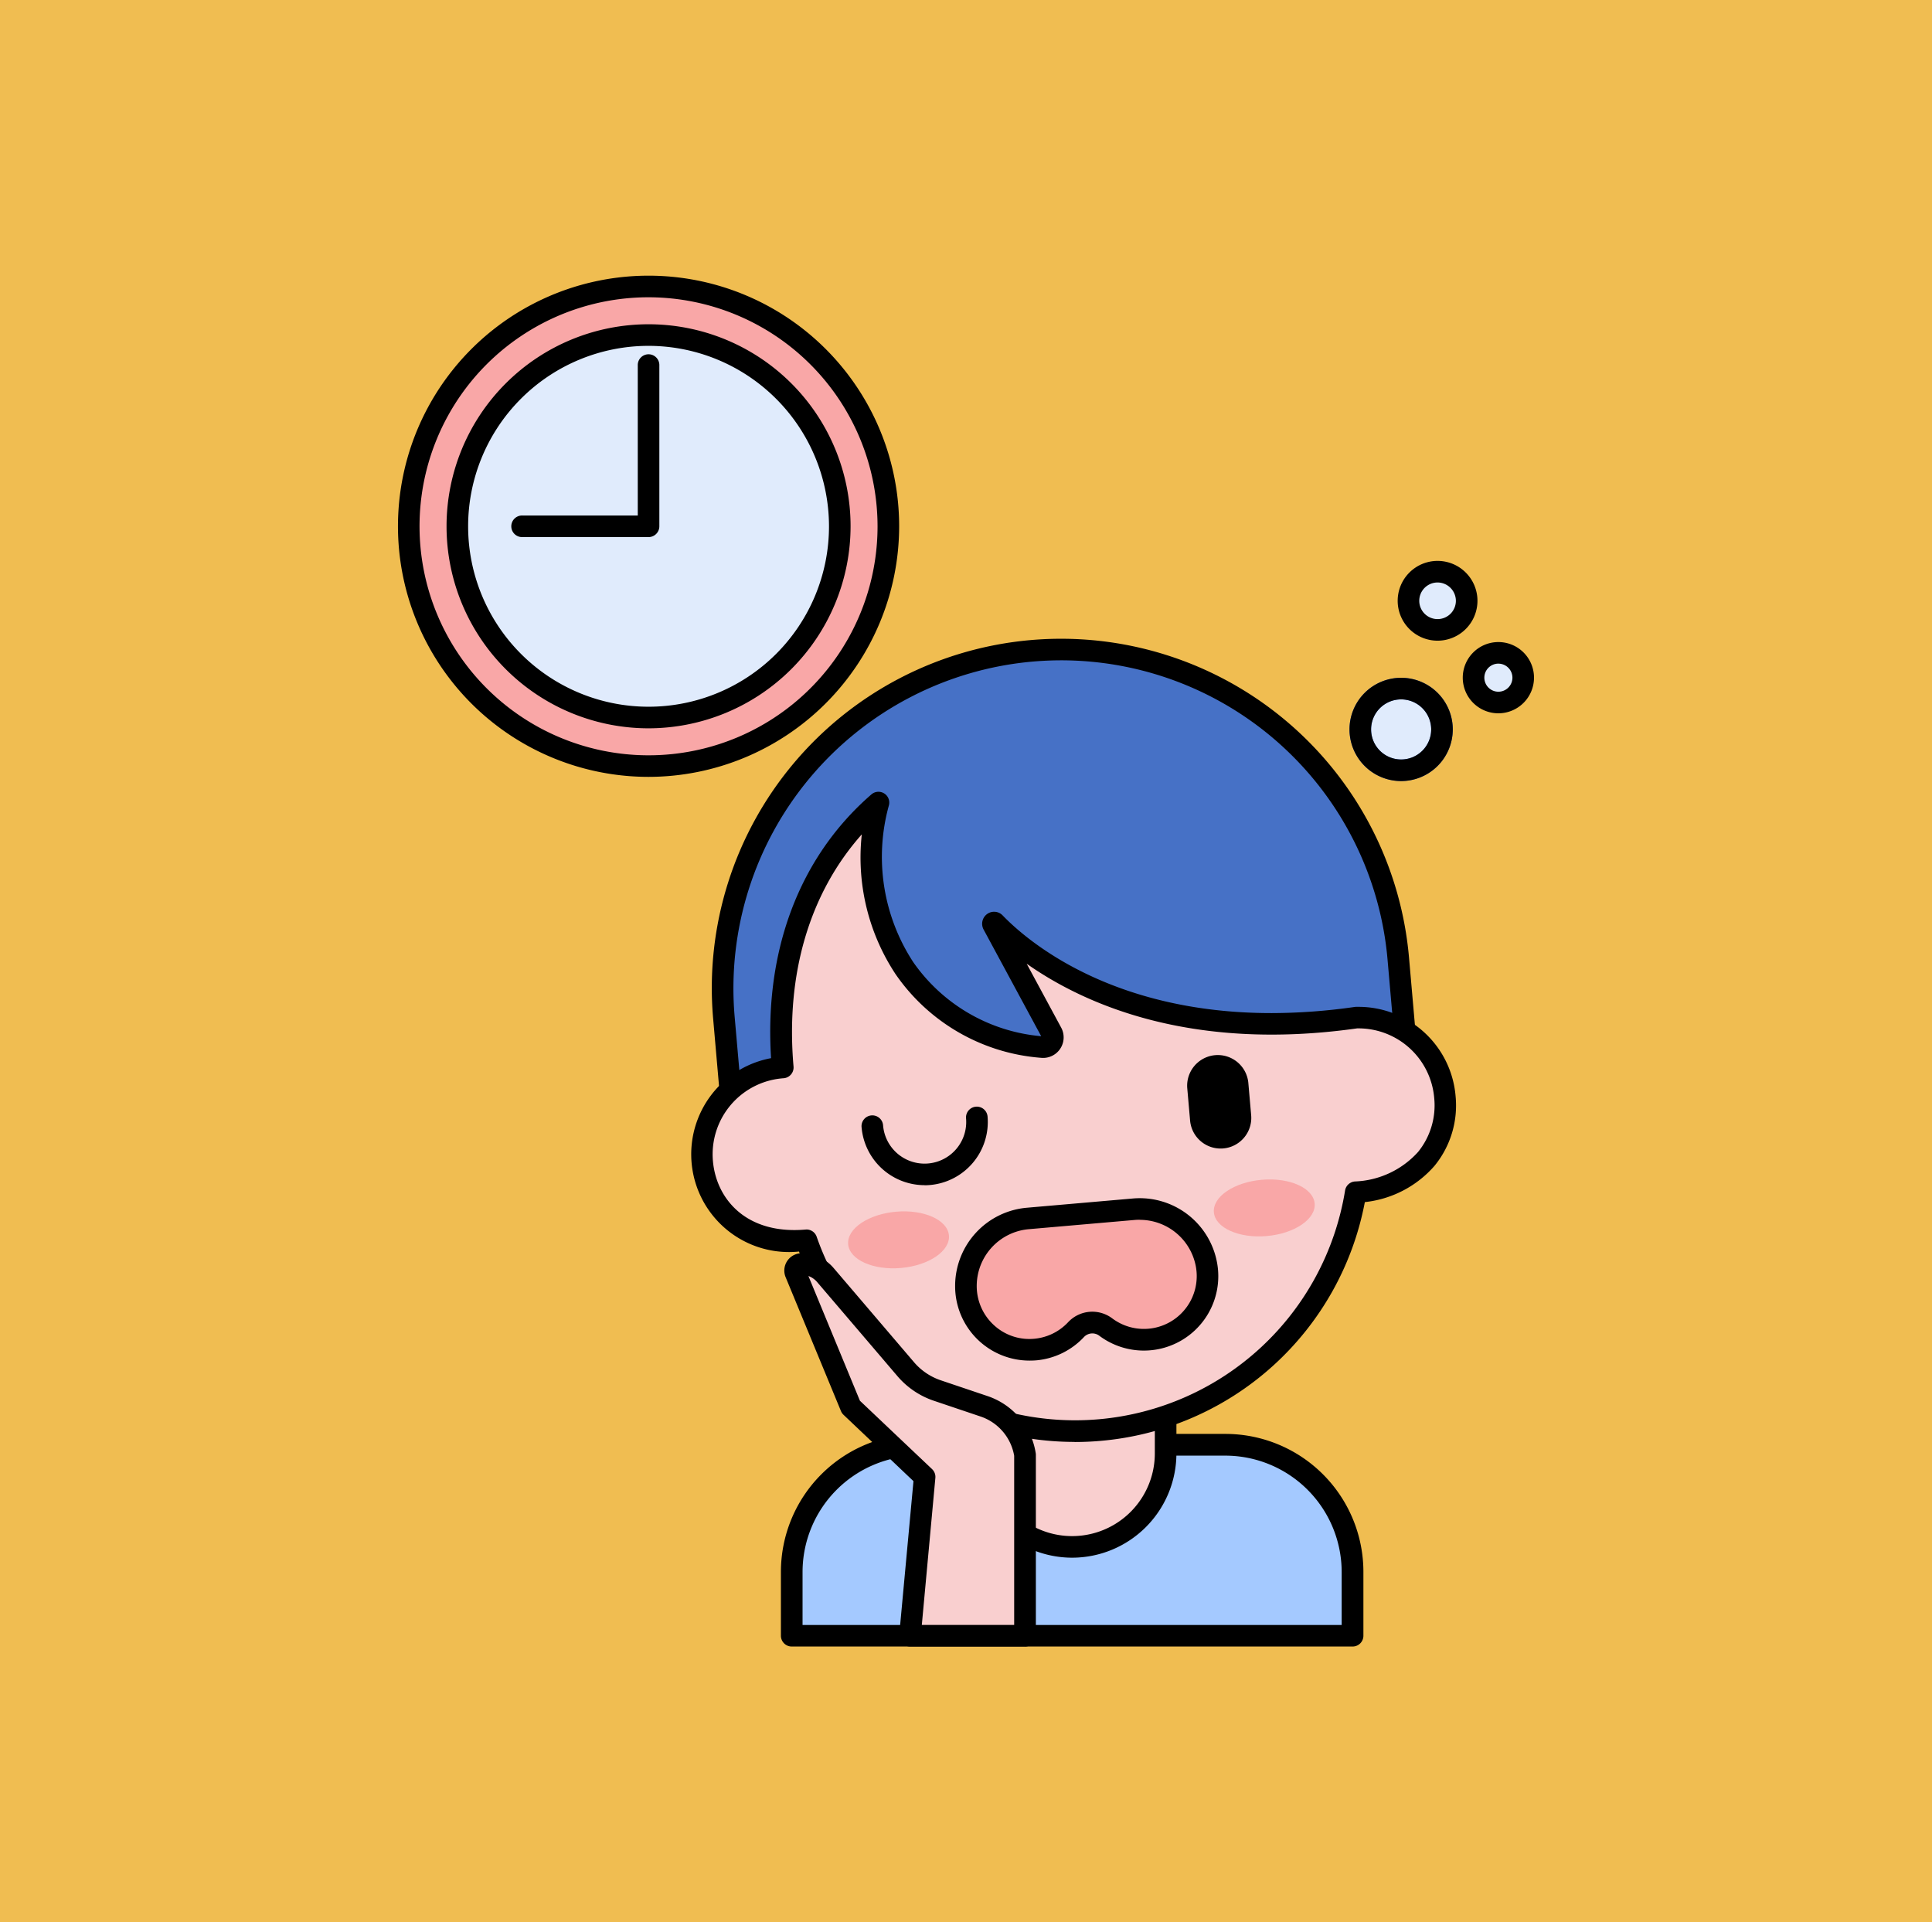 <svg xmlns="http://www.w3.org/2000/svg" width="105" height="104.465" viewBox="0 0 105 104.465">
  <g id="Grupo_1009747" data-name="Grupo 1009747" transform="translate(-810 -8747.318)">
    <path id="Trazado_663299" data-name="Trazado 663299" d="M0,0H105V104.465H0Z" transform="translate(810 8747.318)" fill="#f0bd51"/>
    <g id="perezoso" transform="translate(808.88 8761.301)">
      <g id="Grupo_987666" data-name="Grupo 987666" transform="translate(44.15 64.536)">
        <path id="Trazado_663701" data-name="Trazado 663701" d="M126.191,228v-3.468a6.909,6.909,0,0,0-6.909-6.909H102.624a6.91,6.91,0,0,0-6.909,6.909V228Z" transform="translate(-95.715 -217.619)" fill="#a4c9ff"/>
      </g>
      <g id="Grupo_987667" data-name="Grupo 987667" transform="translate(43.564 63.949)">
        <path id="Trazado_663702" data-name="Trazado 663702" d="M124.778,227.17H94.3a.587.587,0,0,1-.587-.587v-3.468a7.5,7.5,0,0,1,7.5-7.5h16.657a7.5,7.5,0,0,1,7.5,7.5v3.468A.587.587,0,0,1,124.778,227.17ZM94.889,226h29.3v-2.881a6.33,6.33,0,0,0-6.323-6.323H101.212a6.33,6.33,0,0,0-6.323,6.323V226Z" transform="translate(-93.716 -215.619)"/>
      </g>
      <g id="Grupo_987668" data-name="Grupo 987668" transform="translate(40.39 21.317)">
        <path id="Trazado_663703" data-name="Trazado 663703" d="M120.393,95.937,83.741,99.144l-.776-8.874a18.4,18.4,0,1,1,36.652-3.206Z" transform="translate(-82.894 -70.27)" fill="#4671c6"/>
      </g>
      <g id="Grupo_987669" data-name="Grupo 987669" transform="translate(39.804 20.73)">
        <path id="Trazado_663704" data-name="Trazado 663704" d="M82.328,98.315a.587.587,0,0,1-.584-.536l-.776-8.874a18.982,18.982,0,1,1,37.82-3.309l.776,8.874a.587.587,0,0,1-.533.636L82.38,98.313ZM99.909,69.44q-.788,0-1.583.069A17.83,17.83,0,0,0,82.137,88.8l.726,8.29,35.483-3.1-.725-8.29A17.812,17.812,0,0,0,99.909,69.44Z" transform="translate(-80.895 -68.267)"/>
      </g>
      <g id="Grupo_987670" data-name="Grupo 987670" transform="translate(54.308 62.483)">
        <path id="Trazado_663705" data-name="Trazado 663705" d="M135.426,211.5a15.013,15.013,0,0,1-5.081-.882v2.521a5.081,5.081,0,0,0,10.162,0v-2.521A15.013,15.013,0,0,1,135.426,211.5Z" transform="translate(-130.345 -210.619)" fill="#f9cfcf"/>
      </g>
      <g id="Grupo_987671" data-name="Grupo 987671" transform="translate(53.721 61.896)">
        <path id="Trazado_663706" data-name="Trazado 663706" d="M134.013,217.394a5.674,5.674,0,0,1-5.667-5.668V209.2a.587.587,0,0,1,.785-.552,14.482,14.482,0,0,0,9.765,0,.587.587,0,0,1,.785.552v2.521A5.674,5.674,0,0,1,134.013,217.394Zm-4.494-7.378v1.711a4.494,4.494,0,1,0,8.988,0v-1.711a15.682,15.682,0,0,1-7.485.371C130.518,210.288,130.015,210.164,129.519,210.015Z" transform="translate(-128.346 -208.618)"/>
      </g>
      <g id="Grupo_987672" data-name="Grupo 987672" transform="translate(39.253 29.634)">
        <path id="Trazado_663707" data-name="Trazado 663707" d="M114.591,110.308c-12.048,1.717-18.171-3.63-19.637-5.148a.064.064,0,0,0-.1.077l3.184,5.9a.53.53,0,0,1-.523.777c-7.531-.848-10.41-7.666-8.89-13.288-3.543,3.072-5.771,7.969-5.209,14.394a4.734,4.734,0,0,0-4.381,5.137c.211,2.413,2.155,4.565,5.675,4.257a15.455,15.455,0,0,0,29.851-2.612c3.553-.311,5.058-2.792,4.849-5.178a4.722,4.722,0,0,0-4.821-4.313Z" transform="translate(-79.018 -98.623)" fill="#f9cfcf"/>
      </g>
      <g id="Grupo_987673" data-name="Grupo 987673" transform="translate(38.666 29.047)">
        <path id="Trazado_663708" data-name="Trazado 663708" d="M97.876,131.956A16.01,16.01,0,0,1,82.894,121.61,5.314,5.314,0,0,1,81.376,111.1c-.374-5.877,1.551-10.951,5.451-14.332a.587.587,0,0,1,.951.6,10.456,10.456,0,0,0,1.326,8.515,9.475,9.475,0,0,0,6.952,4.024l-3.131-5.8a.655.655,0,0,1,.189-.837.643.643,0,0,1,.849.074c1.32,1.368,5.892,5.306,14.6,5.307a32.059,32.059,0,0,0,4.527-.333.585.585,0,0,1,.075-.006h.077a5.294,5.294,0,0,1,5.336,4.849,5.184,5.184,0,0,1-1.147,3.793,5.847,5.847,0,0,1-3.785,1.969,16.015,16.015,0,0,1-14.36,12.976c-.474.042-.947.062-1.414.062ZM83.3,120.411a.587.587,0,0,1,.554.394,14.869,14.869,0,0,0,28.718-2.512.587.587,0,0,1,.528-.491,4.867,4.867,0,0,0,3.435-1.6,4.017,4.017,0,0,0,.881-2.942,4.131,4.131,0,0,0-4.168-3.778h-.024c-9.123,1.291-14.926-1.379-17.957-3.515l1.877,3.476a1.116,1.116,0,0,1-1.1,1.638,10.581,10.581,0,0,1-7.9-4.543,11.5,11.5,0,0,1-1.837-7.6c-2.839,3.191-4.149,7.6-3.71,12.617a.587.587,0,0,1-.533.636,4.144,4.144,0,0,0-3.848,4.5c.18,2.058,1.806,4.007,5.04,3.724Zm9.821-16.257h0Z" transform="translate(-77.016 -96.623)"/>
      </g>
      <g id="Grupo_987674" data-name="Grupo 987674" transform="translate(47.082 51.63)">
        <ellipse id="Elipse_7791" data-name="Elipse 7791" cx="2.749" cy="1.535" rx="2.749" ry="1.535" transform="translate(0 0.478) rotate(-4.992)" fill="#f9a7a7"/>
      </g>
      <g id="Grupo_987675" data-name="Grupo 987675" transform="translate(66.958 49.895)">
        <ellipse id="Elipse_7792" data-name="Elipse 7792" cx="2.749" cy="1.535" rx="2.749" ry="1.535" transform="translate(0 0.478) rotate(-4.992)" fill="#f9a7a7"/>
      </g>
      <g id="Grupo_987676" data-name="Grupo 987676" transform="translate(65.638 43.334)">
        <path id="Trazado_663709" data-name="Trazado 663709" d="M170.941,150.428a1.666,1.666,0,0,1-1.805-1.514l-.155-1.77a1.666,1.666,0,0,1,3.319-.291l.155,1.77A1.666,1.666,0,0,1,170.941,150.428Z" transform="translate(-168.975 -145.332)"/>
      </g>
      <g id="Grupo_987677" data-name="Grupo 987677" transform="translate(47.944 46.156)">
        <path id="Trazado_663710" data-name="Trazado 663710" d="M112.069,159.224a3.44,3.44,0,0,1-3.42-3.136.587.587,0,1,1,1.169-.1,2.262,2.262,0,1,0,4.508-.395.586.586,0,1,1,1.169-.1,3.44,3.44,0,0,1-3.123,3.722c-.1.009-.2.014-.3.014Z" transform="translate(-108.647 -154.953)"/>
      </g>
      <g id="Grupo_987678" data-name="Grupo 987678" transform="translate(53.615 51.719)">
        <path id="Trazado_663711" data-name="Trazado 663711" d="M141.056,176.94a3.7,3.7,0,0,0-3.956-3l-2.87.251-2.87.251a3.7,3.7,0,0,0-3.375,3.645,3.458,3.458,0,0,0,5.982,2.4,1.212,1.212,0,0,1,1.614-.141,3.458,3.458,0,0,0,5.475-3.4Z" transform="translate(-127.984 -173.923)" fill="#f9a7a7"/>
      </g>
      <g id="Grupo_987679" data-name="Grupo 987679" transform="translate(53.029 51.133)">
        <path id="Trazado_663712" data-name="Trazado 663712" d="M130.03,180.75a4.044,4.044,0,0,1-4.046-4.086,4.269,4.269,0,0,1,3.911-4.223l5.739-.5a4.271,4.271,0,0,1,4.584,3.48,4.044,4.044,0,0,1-6.4,3.977.625.625,0,0,0-.833.073,4.038,4.038,0,0,1-2.6,1.266Q130.205,180.75,130.03,180.75Zm5.984-7.655q-.138,0-.277.012l-5.739.5a3.1,3.1,0,0,0-2.84,3.067,2.876,2.876,0,0,0,.921,2.136,2.835,2.835,0,0,0,2.2.753,2.867,2.867,0,0,0,1.846-.9,1.8,1.8,0,0,1,2.395-.21,2.871,2.871,0,0,0,4.546-2.823A3.1,3.1,0,0,0,136.014,173.1Z" transform="translate(-125.984 -171.922)"/>
      </g>
      <g id="Grupo_987680" data-name="Grupo 987680" transform="translate(44.326 54.713)">
        <path id="Trazado_663713" data-name="Trazado 663713" d="M106.583,191.858,104.045,191a3.89,3.89,0,0,1-1.714-1.159l-4.371-5.12a1.7,1.7,0,0,0-1.29-.595.354.354,0,0,0-.327.49l3.01,7.281,4.011,3.8-.8,8.629h6.249V194.5A3.335,3.335,0,0,0,106.583,191.858Z" transform="translate(-96.314 -184.128)" fill="#f9cfcf"/>
      </g>
      <g id="Grupo_987681" data-name="Grupo 987681" transform="translate(43.739 54.126)">
        <path id="Trazado_663714" data-name="Trazado 663714" d="M107.4,203.5h-6.249a.587.587,0,0,1-.584-.641l.773-8.346-3.8-3.605a.589.589,0,0,1-.139-.2l-3.009-7.281a.941.941,0,0,1,.87-1.3,2.28,2.28,0,0,1,1.736.8l4.371,5.12a3.305,3.305,0,0,0,1.456.985l2.539.856a3.911,3.911,0,0,1,2.621,3.106.56.56,0,0,1,.007.092v9.829a.587.587,0,0,1-.587.587Zm-5.606-1.173h5.019v-9.195a2.741,2.741,0,0,0-1.83-2.134l-2.539-.856a4.478,4.478,0,0,1-1.973-1.334l-4.371-5.12a1.106,1.106,0,0,0-.47-.324l2.8,6.779,3.92,3.715a.586.586,0,0,1,.18.48Z" transform="translate(-94.314 -182.126)"/>
      </g>
      <g id="Grupo_987682" data-name="Grupo 987682" transform="translate(75.05 23.439)">
        <circle id="Elipse_7793" data-name="Elipse 7793" cx="2.219" cy="2.219" r="2.219" fill="#e0ebfc"/>
      </g>
      <g id="Grupo_987683" data-name="Grupo 987683" transform="translate(75.05 23.439)">
        <circle id="Elipse_7794" data-name="Elipse 7794" cx="2.219" cy="2.219" r="2.219" fill="#e0ebfc"/>
      </g>
      <g id="Grupo_987684" data-name="Grupo 987684" transform="translate(77.667 17.086)">
        <circle id="Elipse_7795" data-name="Elipse 7795" cx="1.581" cy="1.581" r="1.581" fill="#e0ebfc"/>
      </g>
      <g id="Grupo_987685" data-name="Grupo 987685" transform="translate(81.205 21.497)">
        <circle id="Elipse_7796" data-name="Elipse 7796" cx="1.35" cy="1.35" r="1.35" fill="#e0ebfc"/>
      </g>
      <g id="Grupo_987686" data-name="Grupo 987686" transform="translate(23.336 1.587)">
        <circle id="Elipse_7797" data-name="Elipse 7797" cx="13.032" cy="13.032" r="13.032" transform="translate(0 0)" fill="#f9a7a7"/>
      </g>
      <g id="Grupo_987687" data-name="Grupo 987687" transform="translate(25.975 4.226)">
        <circle id="Elipse_7798" data-name="Elipse 7798" cx="10.392" cy="10.392" r="10.392" fill="#e0ebfc"/>
      </g>
      <g id="Grupo_987688" data-name="Grupo 987688" transform="translate(22.749 1)">
        <path id="Trazado_663715" data-name="Trazado 663715" d="M36.368,28.237A13.619,13.619,0,1,1,49.987,14.619,13.634,13.634,0,0,1,36.368,28.237Zm0-26.064A12.446,12.446,0,1,0,48.813,14.619,12.46,12.46,0,0,0,36.368,2.173Z" transform="translate(-22.749 -1)"/>
      </g>
      <g id="Grupo_987689" data-name="Grupo 987689" transform="translate(25.389 3.64)">
        <path id="Trazado_663716" data-name="Trazado 663716" d="M42.728,31.958A10.979,10.979,0,1,1,53.707,20.979,10.992,10.992,0,0,1,42.728,31.958Zm0-20.785a9.806,9.806,0,1,0,9.806,9.806A9.817,9.817,0,0,0,42.728,11.173Z" transform="translate(-31.749 -10)"/>
      </g>
      <g id="Grupo_987690" data-name="Grupo 987690" transform="translate(28.932 5.295)">
        <path id="Trazado_663717" data-name="Trazado 663717" d="M51.266,25.553H44.418a.587.587,0,1,1,0-1.173H50.68V16.229a.587.587,0,1,1,1.173,0v8.738A.587.587,0,0,1,51.266,25.553Z" transform="translate(-43.831 -15.642)"/>
      </g>
      <g id="Grupo_987691" data-name="Grupo 987691" transform="translate(74.463 22.853)">
        <path id="Trazado_663718" data-name="Trazado 663718" d="M201.87,81.118a2.806,2.806,0,1,1,2.806-2.806A2.809,2.809,0,0,1,201.87,81.118Zm0-4.439a1.633,1.633,0,1,0,1.633,1.633A1.635,1.635,0,0,0,201.87,76.679Z" transform="translate(-199.064 -75.506)" fill="#3762cc"/>
      </g>
      <g id="Grupo_987692" data-name="Grupo 987692" transform="translate(74.463 22.853)">
        <path id="Trazado_663719" data-name="Trazado 663719" d="M201.87,81.118a2.806,2.806,0,1,1,2.806-2.806A2.809,2.809,0,0,1,201.87,81.118Zm0-4.439a1.633,1.633,0,1,0,1.633,1.633A1.635,1.635,0,0,0,201.87,76.679Z" transform="translate(-199.064 -75.506)"/>
      </g>
      <g id="Grupo_987693" data-name="Grupo 987693" transform="translate(77.081 16.5)">
        <path id="Trazado_663720" data-name="Trazado 663720" d="M210.155,58.18a2.168,2.168,0,1,1,2.168-2.168A2.17,2.17,0,0,1,210.155,58.18Zm0-3.163a.995.995,0,1,0,.995.995A1,1,0,0,0,210.155,55.017Z" transform="translate(-207.987 -53.844)"/>
      </g>
      <g id="Grupo_987694" data-name="Grupo 987694" transform="translate(80.618 20.91)">
        <path id="Trazado_663721" data-name="Trazado 663721" d="M221.983,72.755a1.936,1.936,0,1,1,1.936-1.936A1.939,1.939,0,0,1,221.983,72.755Zm0-2.7a.763.763,0,1,0,.763.763A.764.764,0,0,0,221.983,70.056Z" transform="translate(-220.047 -68.882)"/>
      </g>
    </g>
  </g>
</svg>
